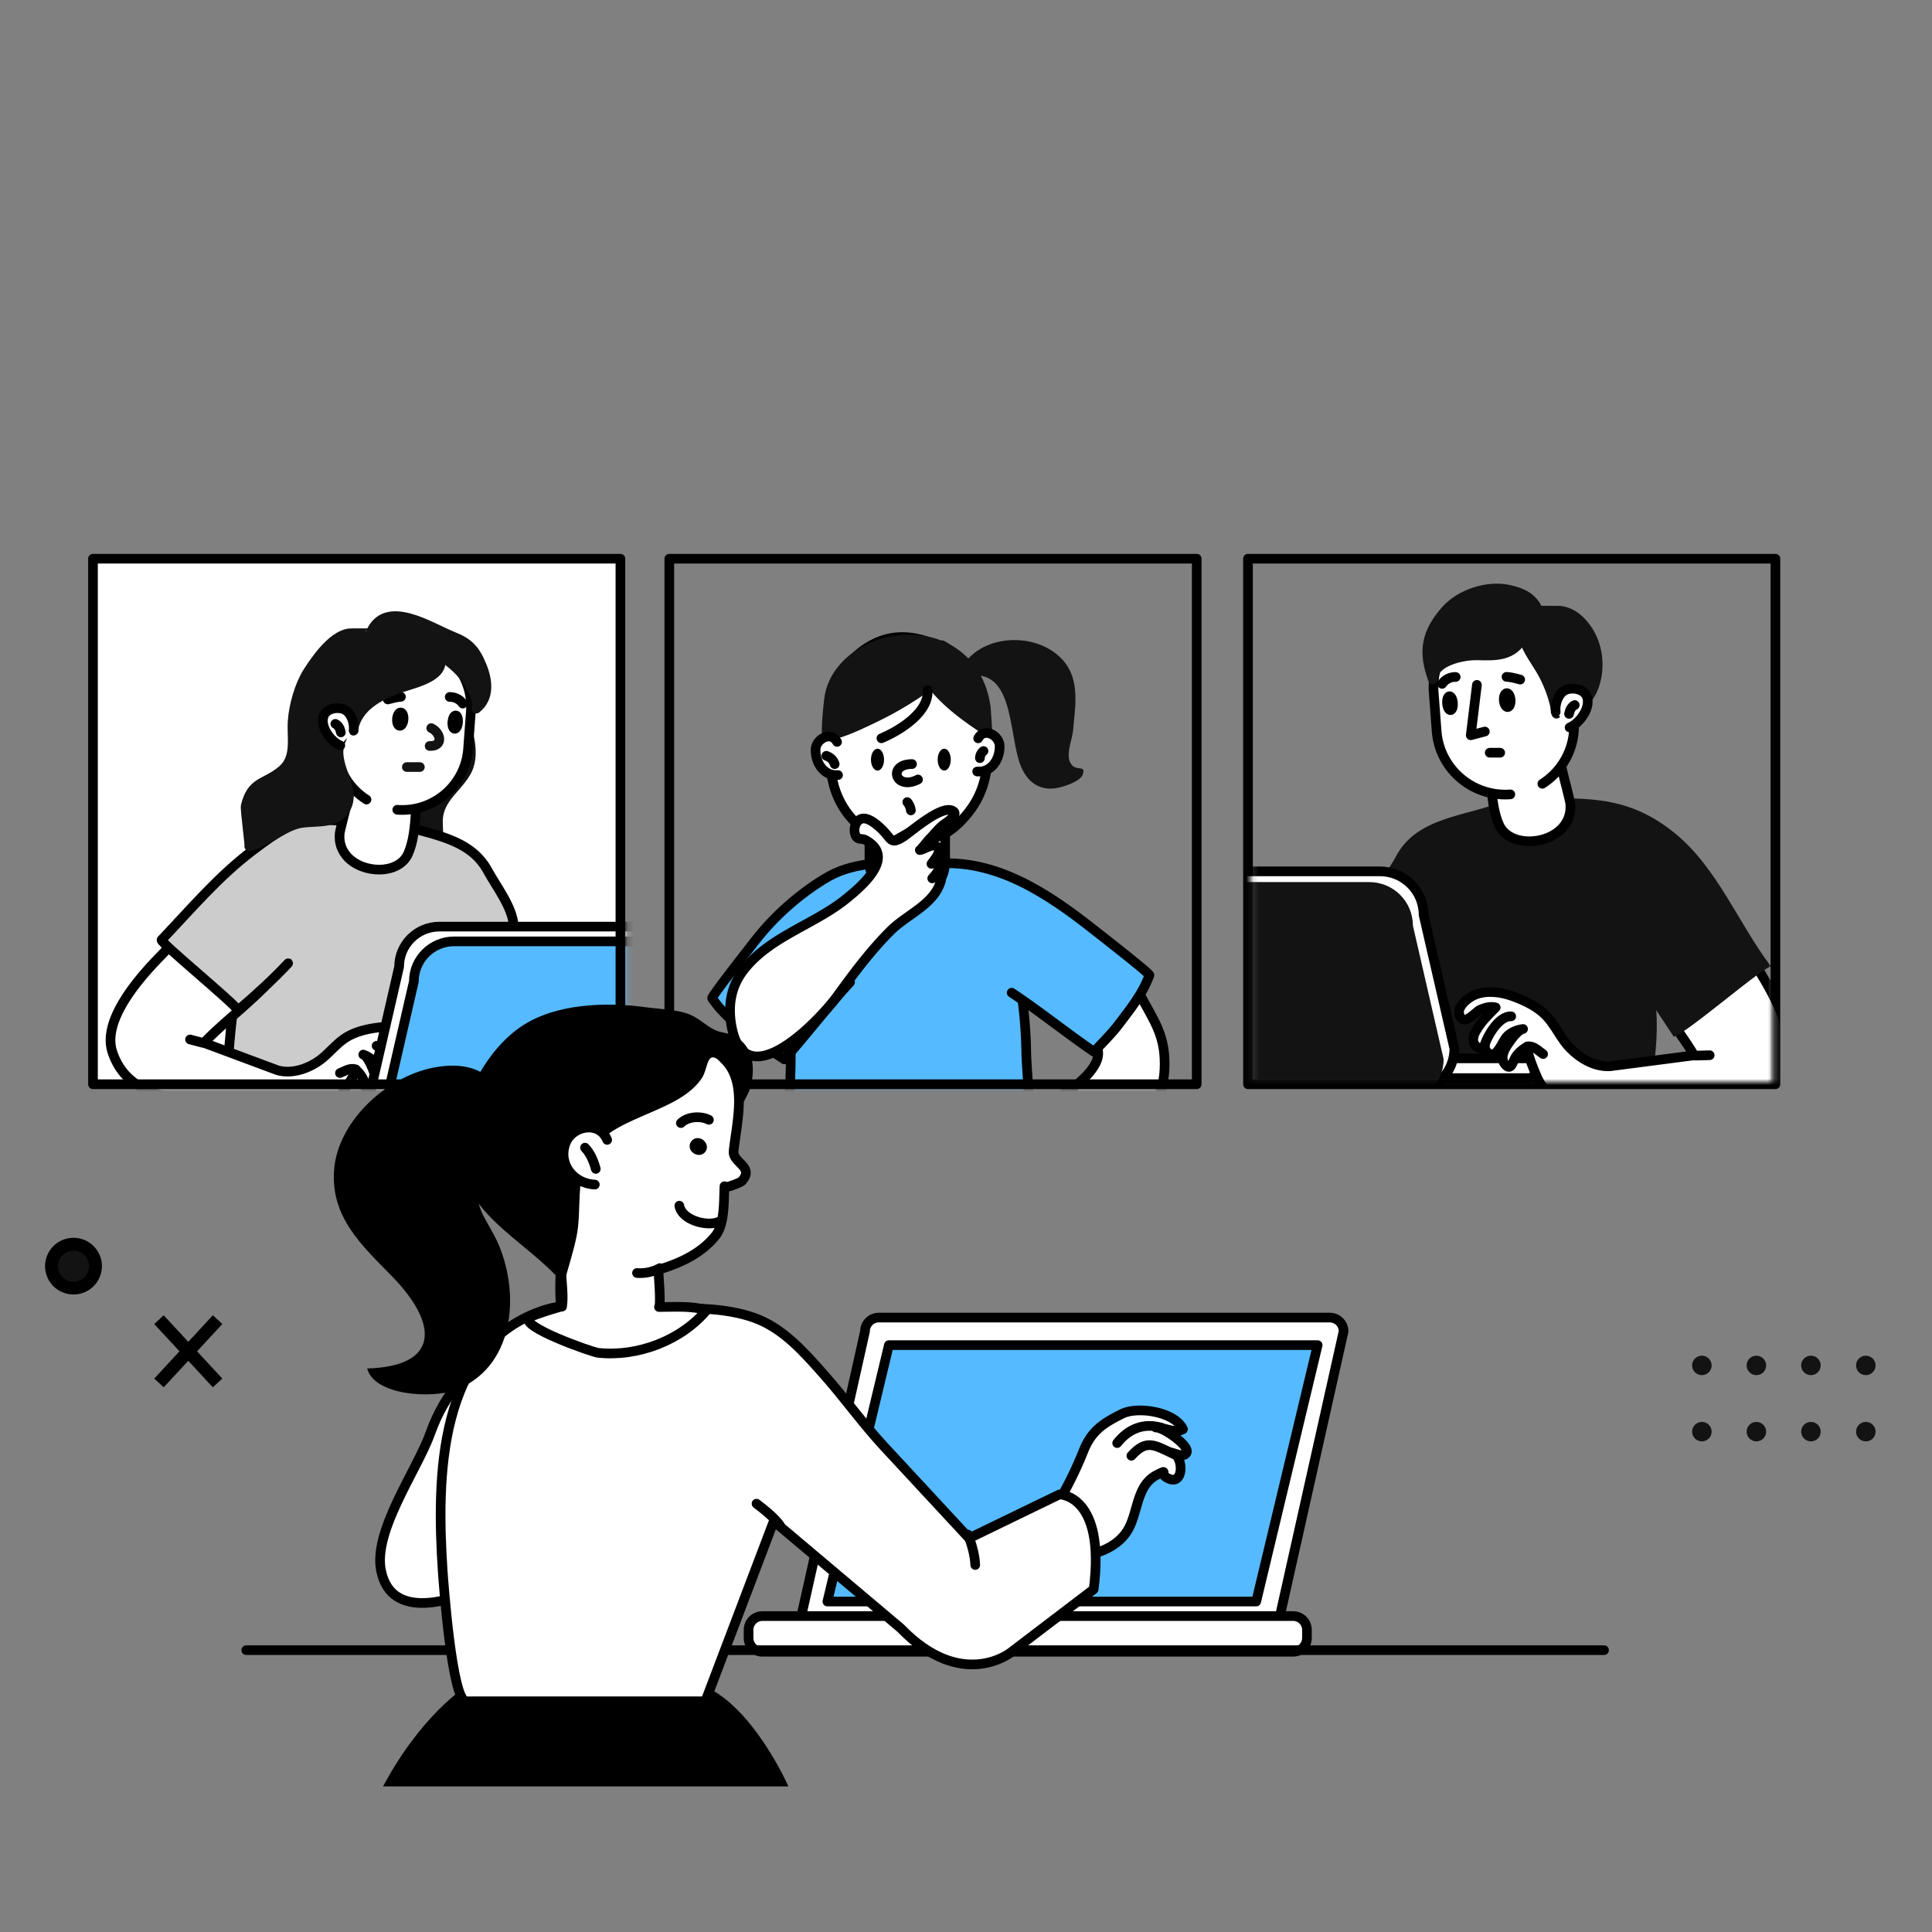 <svg width="300" height="300" viewBox="0 0 300 300" fill="none" xmlns="http://www.w3.org/2000/svg">
    <rect x="0" y="0" width="300" height="300" fill="#808080" stroke="none"/>
    <path d="M96.337 86.756H14.439v81.604h81.898V86.756z" fill="#fff"/>
    <path d="M275.687 86.756h-81.898v81.604h81.898V86.756z" stroke="#000" stroke-width="1.5" stroke-linecap="round" stroke-linejoin="round"/>
    <mask id="0ay3looiza" style="mask-type:alpha" maskUnits="userSpaceOnUse" x="103" y="87" width="83" height="82">
        <path d="M185.14 87h-81.898v81.605h81.898V87z" fill="#D9D9D9"/>
    </mask>
    <g mask="url(#0ay3looiza)">
        <path d="M176.938 154.297c2.29 4.345 4.141 6.537 3.883 11.819-.22 4.451-2.821 9.295-7.273 10.912-1.98.718-7.235 1.179-9.033-.272-1.865-1.497-.819-3.816-1.41-5.827 2.874-1.125 9.783-6.09 6.621-9.181" fill="#fff"/>
        <path d="M176.938 154.297c2.29 4.345 4.141 6.537 3.883 11.819-.22 4.451-2.821 9.295-7.273 10.912-1.98.718-7.235 1.179-9.033-.272-1.865-1.497-.819-3.816-1.41-5.827 2.874-1.125 9.783-6.09 6.621-9.181" stroke="#000" stroke-width="1.5" stroke-linecap="round" stroke-linejoin="round"/>
        <path d="M157.349 147.602a72.6 72.6 0 0 1 2.009 15.998c.023 1.722 1.752 27.687 3.117 27.506-13.461 1.798-27.294 1.594-40.892.808-.212-9.272 1.191-18.755 1.206-28.103.008-8.622.501-20.494 6.363-25.602 7.387-6.446 19.999-6.839 25.527 2.418 1.183 1.98 2.048 4.368 2.677 6.975h-.007z" fill="#55BAFF" stroke="#000" stroke-width="1.5" stroke-linecap="round" stroke-linejoin="round"/>
        <path d="M131.996 152.514c-3.155 3.393-7.121 8.569-10.208 11.985-1.555-1.073-3.178-1.965-4.687-3.189-2.525-2.056-4.702-3.642-6.522-6.302-.159-.235 5.916-7.95 6.727-8.993 2.867-3.687 6.643-7.043 10.625-9.491 4.611-2.841 8.115-2.01 12.953-3.514" fill="#55BAFF"/>
        <path d="M131.996 152.514c-3.155 3.393-7.121 8.569-10.208 11.985-1.555-1.073-3.178-1.965-4.687-3.189-2.525-2.056-4.702-3.642-6.522-6.302-.159-.235 5.916-7.95 6.727-8.993 2.867-3.687 6.643-7.043 10.625-9.491 4.611-2.841 8.115-2.01 12.953-3.514" stroke="#000" stroke-width="1.5" stroke-linecap="round" stroke-linejoin="round"/>
        <path d="M157.091 154.146c3.883 2.539 8.979 6.612 12.801 9.189 1.252-1.421 2.609-2.667 3.785-4.224 1.956-2.6 3.678-4.663 4.808-7.678.098-.264-7.66-6.294-8.699-7.111-7.136-5.614-15.175-11.025-24.632-10.194" fill="#55BAFF"/>
        <path d="M157.091 154.146c3.883 2.539 8.979 6.612 12.801 9.189 1.252-1.421 2.609-2.667 3.785-4.224 1.956-2.6 3.678-4.663 4.808-7.678.098-.264-7.66-6.294-8.699-7.111-7.136-5.614-15.175-11.025-24.632-10.194" stroke="#000" stroke-width="1.5" stroke-linecap="round" stroke-linejoin="round"/>
        <path d="M146.762 125.982v7.814c0 3.234-2.632 5.856-5.878 5.856s-5.877-2.622-5.877-5.856v-7.814" fill="#fff"/>
        <path d="M146.762 125.982v7.814c0 3.234-2.632 5.856-5.878 5.856s-5.877-2.622-5.877-5.856v-7.814" stroke="#000" stroke-width="1.5" stroke-linecap="round" stroke-linejoin="round"/>
        <path d="M153.307 118.705c.219-1.738.06-3.521-.274-5.236-.136-.681-.242-1.376-.348-2.056v-.257c-.084-4.776-2.677-8.894-6.424-10.957l-.03.446c-2.905-1.663-6.447-2.305-9.556-1.096-4.611 1.791-7.864 6.506-7.773 11.993l.113 7.141c.099 5.985 4.141 10.934 9.473 12.105l5.923-3.355-.213 3.136c0-.045 2.351-1.005 2.594-1.148a11.884 11.884 0 0 0 2.563-2.078c2.45-2.607 3.519-5.139 3.959-8.638h-.007z" fill="#fff" stroke="#000" stroke-width="1.5" stroke-linecap="round" stroke-linejoin="round"/>
        <path d="M147.55 105.874c9.639-4.285 8.919 6.144 10.603 12.038.925 3.242 3.071 5.184 6.423 4.353.918-.227 3.193-.975 3.542-1.98.523-1.519-.797-.552-1.646-1.459-1.206-1.284.015-3.846.159-5.448.319-3.68 1.123-7.821-1.577-10.859-4.482-5.048-14.743-3.967-16.472 3.06" fill="#131313"/>
        <path d="M144.464 107.166c2.518 3.129 6.537 5.834 9.859 7.897-.243-.151-.425-4.738-.508-5.358-.948-6.846-6.007-11.335-13.151-11.153-5.771.143-11.937 3.967-12.68 9.952-.068.567-.781 6.612-.03 6.567 2.29-.204 4.944-1.421 7.091-2.434 3.45-1.617 6.234-3.196 9.426-5.471h-.007z" fill="#131313"/>
        <path d="M136.865 114.64c2.707-1.134 7.424-3.96 7.174-7.481" stroke="#000" stroke-width="1.5" stroke-linecap="round" stroke-linejoin="round"/>
        <path d="M151.888 114.647c.956-1.775 3.307-.408 3.337 1.179.046 2.063-1.266 4.156-3.488 3.975" fill="#fff"/>
        <path d="M151.888 114.647c.956-1.775 3.307-.408 3.337 1.179.046 2.063-1.266 4.156-3.488 3.975" stroke="#000" stroke-width="1.5" stroke-linecap="round" stroke-linejoin="round"/>
        <path d="M129.979 115.199c-.956-1.776-3.307-.408-3.337 1.179-.038 2.063 1.266 4.156 3.488 3.975" fill="#fff"/>
        <path d="M129.979 115.199c-.956-1.776-3.307-.408-3.337 1.179-.038 2.063 1.266 4.156 3.488 3.975" stroke="#000" stroke-width="1.5" stroke-linecap="round" stroke-linejoin="round"/>
        <path d="M147.634 117.957c0 .945-.455 1.7-1.016 1.7-.562 0-1.017-.763-1.017-1.7 0-.937.455-1.7 1.017-1.7.561 0 1.016.763 1.016 1.7zM137.274 117.957c0 .945-.455 1.7-1.016 1.7-.561 0-1.016-.763-1.016-1.7 0-.937.455-1.7 1.016-1.7.561 0 1.016.763 1.016 1.7z" fill="#000"/>
        <path d="M141.62 118.645c-3.853 0-2.601 4.179.925 2.395M140.884 124.547c.304.37.501.831.554 1.292M152.715 116.62a1.431 1.431 0 0 0-.554 1.103M128.31 117.36c.645.234 1.107.658 1.297 1.292" stroke="#000" stroke-width="1.5" stroke-linecap="round" stroke-linejoin="round"/>
        <path d="M131.245 139.683c-4.983 3.959-11.846 5.811-15.827 11.017-1.942 2.539-2.397 5.494-1.828 8.622 2.093 11.472 13.863-1.125 16.411-4.647 2.564-3.536 5.271-7.171 8.388-10.247 2.366-2.335 6.401-3.914 7.569-7.224.144-.408.349-.763-.137-.975-.144-.06-.682.015-.94.106l.053-.053-.099.068s-.06.03-.075.046c.599-.643 1.425-1.663 1.137-2.653a4.307 4.307 0 0 0-1.259.393c.334-.499 1.54-1.836 1.047-2.494-.69-.906-2.063.257-2.852.356.114-.016 1.221-1.429 1.418-1.633.691-.695 1.29-1.466 2.018-2.123.364-.325 2.624-1.625 1.782-2.26-1.653-1.239-6.53 3.152-7.834 3.983-1.896 1.194-1.767.363-3.094-.99-.668-.68-2.185-2.101-3.269-1.852-1.001.235-1.365 1.565-1.054 2.456.341.968.971.507 1.63.877 4.08 2.282.963 5.932-3.177 9.219l-.008.008z" fill="#fff" stroke="#000" stroke-width="1.5" stroke-linecap="round" stroke-linejoin="round"/>
    </g>
    <path d="M185.826 86.756h-81.898v81.604h81.898V86.756z" stroke="#000" stroke-width="1.5" stroke-linecap="round" stroke-linejoin="round"/>
    <mask id="vi4knrm35b" style="mask-type:alpha" maskUnits="userSpaceOnUse" x="15" y="87" width="83" height="82">
        <path d="M97.14 87H15.242v81.605H97.14V87z" fill="#D9D9D9"/>
    </mask>
    <g mask="url(#vi4knrm35b)">
        <path d="M69.877 108.209c2.26 2.728 4.413 8.365 2.51 11.683-1.327 2.32-3.694 3.74-4.27 6.498-.44 2.086.667 4.973-.918 6.567-2.442 2.456-7.674.877-9.26-1.7" fill="#131313"/>
        <path d="M69.877 108.209c2.26 2.728 4.413 8.365 2.51 11.683-1.327 2.32-3.694 3.74-4.27 6.498-.44 2.086.667 4.973-.918 6.567-2.442 2.456-7.674.877-9.26-1.7" stroke="#131313" stroke-width="1.5" stroke-linecap="round" stroke-linejoin="round"/>
        <path d="M44.501 133.305c-2.715 4.685-4.778 9.869-6.264 14.282-3.056 9.083-2.564 19.473-3.86 28.889.743-5.388 34.256-2.139 38.51-2.388-1.13-5.72-.841-11.856-.31-17.645.614-6.589 2.38-14.176 1.592-20.773-.538-4.511-3.557-4.874-7.85-6.317-3.791-1.27-7.788-2.607-11.815-2.789-5.764-.264-7.334 2.124-10.01 6.741h.007z" fill="#CCC" stroke="#000" stroke-width="1.5" stroke-linecap="round" stroke-linejoin="round"/>
        <path d="M61.603 127.849c4.975 1.768 11.292 2.138 14.106 7.322 1.32 2.434 3.92 5.751 4.05 8.6.159 3.604-3.967 5.048-7.478 5.357" fill="#CCC"/>
        <path d="M61.603 127.849c4.975 1.768 11.292 2.138 14.106 7.322 1.32 2.434 3.92 5.751 4.05 8.6.159 3.604-3.967 5.048-7.478 5.357M31.6 161.952c-1.38.106-2.745-.227-4.125-.045" stroke="#000" stroke-width="1.5" stroke-linecap="round" stroke-linejoin="round"/>
        <path d="M52.093 162.421c.485-.461.993-.9 1.554-1.262 1.54-.99 3.436-1.406 5.233-1.625 1.767-.219 3.762-.053 5.278.96.888.589 2.313 2.312 1.563 3.415-1.017 1.497-2.078-1.02-2.73-1.481-.577-.408-1.335-.839-2.063-.786.834 1.353 1.524 2.358 1.987 3.9.22.733.303 1.594-.44 2.093-.41.279-1.29.378-1.267-.408-.015.695-.85 1.375-1.517.952-.682-.431-.857-2.101-1.236-2.789-.417-.755-1.228-1.345-2.047-1.632.712.25 1.425 2.108 1.66 2.743.372.983.607 2.275-.47 2.902-.932.544-.796-.831-1.077-1.549-.288-.748-.697-1.232-1.258-1.768.159.151-1.01 1.995-1.13 2.176a56.87 56.87 0 0 1-1.237 1.768c-.758 1.013-1.827 1.897-3.056 2.275-2.002.604-4.77-.439-6.825-.59-2.624-.196-5.21.046-7.834-.249-6.629-.756-15.191-.461-17.732-8.108-1.668-5.026 4.354-11.728 7.57-15 1.06-1.081 8.978-9.915 10.708-8.396 3.117 2.743 5.589 6.25 8.713 9.091-2.783 4.632-8.933 8.849-12.778 12.876l11.353 4.232c.038.015.083.023.129.038 2.13.589 4.497-.197 6.256-1.39 1.001-.673 1.813-1.572 2.685-2.388h.008z" fill="#fff" stroke="#000" stroke-width="1.5" stroke-linecap="round" stroke-linejoin="round"/>
        <path d="M56.605 127.667c-2.943 0-6.69-.717-9.48-.105-2.776.604-5.786 2.909-8 4.587-5.241 3.974-9.526 9.06-14.039 13.798-.303.325 11.042 9.62 11.884 10.919 2.548-2.176 5.476-4.821 7.766-7.284" fill="#CCC"/>
        <path d="M56.605 127.667c-2.943 0-6.69-.717-9.48-.105-2.776.604-5.786 2.909-8 4.587-5.241 3.974-9.526 9.06-14.039 13.798-.303.325 11.042 9.62 11.884 10.919 2.548-2.176 5.476-4.821 7.766-7.284M31.442 161.914c-.645-.166-1.29-.34-1.934-.506M61.3 167.892c.045-1.527-.971-5.169-2.822-5.502M55.187 166.04c-.85-.279-1.616.28-2.397.582" stroke="#000" stroke-width="1.5" stroke-linecap="round" stroke-linejoin="round"/>
        <path d="M53.92 133.025c2.465 2.705 7.986 2.796 9.442-.431 1.6-3.551 1.085-9.513 1.532-13.443l-9.965-1.126c.88.098-2.093 10.443-2.184 11.403-.137 1.481.349 2.683 1.183 3.597h-.008z" fill="#fff" stroke="#000" stroke-width="1.5" stroke-linecap="round" stroke-linejoin="round"/>
        <path d="M61.686 125.741c1.183.09 2.336-.031 3.42-.318 4.096-1.096 7.243-4.662 7.577-9.121l.432-5.796c.425-5.629-3.815-10.541-9.472-10.957-5.65-.423-10.58 3.801-10.997 9.438l-.432 5.796a10.216 10.216 0 0 0 4.694 9.371" fill="#fff"/>
        <path d="M61.686 125.741c1.183.09 2.336-.031 3.42-.318 4.096-1.096 7.243-4.662 7.577-9.121l.432-5.796c.425-5.629-3.815-10.541-9.472-10.957-5.65-.423-10.58 3.801-10.997 9.438l-.432 5.796a10.216 10.216 0 0 0 4.694 9.371" stroke="#000" stroke-width="1.5" stroke-linecap="round" stroke-linejoin="round"/>
        <path d="M70.248 112.101c-.045.574.114 1.058.357 1.073.242.015.47-.439.515-1.013.046-.574-.113-1.058-.356-1.073-.243-.015-.47.438-.516 1.013zM61.648 111.632c-.045.575.144 1.058.425 1.081.28.022.538-.431.584-1.005.045-.575-.144-1.058-.425-1.081-.28-.023-.538.431-.584 1.005z" fill="#000" stroke="#000" stroke-width="1.5" stroke-linecap="round" stroke-linejoin="round"/>
        <path d="M71.864 109.252c-.47-.673-1.214-1.035-2.033-1.028M60.215 108.61c.697-.182 1.327-.363 2.04-.408" stroke="#000" stroke-width="1.5" stroke-linecap="round" stroke-linejoin="round"/>
        <path d="M69.224 102.375c1.13.847 2.215 1.799 3.026 2.925.857 1.186 2.101 3.272 1.7 4.738 2.107-1.67 1.796-4.345.894-6.575-1.024-2.531-2.032-3.65-4.474-4.61-3.474-1.367-10.474-6.082-12.832-.573-.046.105-3.064 0-3.466.083-2.548.476-4.983 3.944-6.287 6-1.297 2.048-2.184 5.221-2.344 7.624-.182 2.63.675 5.675-1.66 7.633-2.64 2.206-4.687 1.609-5.628 5.524-.121.521.675 6.234.546 6.264 2.465-.567 4.74-2.652 7.288-3.431 2.404-.733 5.78.295 7.493-2.131 2.39-3.362-2.442-7.216-.394-11.191-.44.846-4.747-1.534-1.699-3.438 1.767-1.111 3.762.189 3.45 2.221.577-3.793 4.263-5.577 7.54-6.687 2.206-.749 7.477-1.867 5.68-5.23.386.272.78.552 1.167.847v.007z" fill="#131313" stroke="#131313" stroke-width="1.5" stroke-linecap="round" stroke-linejoin="round"/>
        <path d="M54.914 113.431c.151-1.043-.327-2.592-1.274-3.159-.964-.574-2.723-.348-3.284.703-.872 1.64.978 4.194 2.487 4.783" fill="#fff"/>
        <path d="M54.914 113.431c.151-1.043-.327-2.592-1.274-3.159-.964-.574-2.723-.348-3.284.703-.872 1.64.978 4.194 2.487 4.783" stroke="#000" stroke-width="1.5" stroke-linecap="round" stroke-linejoin="round"/>
        <path d="M52.077 112.403c.493.212.751.801.85 1.322" stroke="#000" stroke-width="1.5" stroke-linecap="round" stroke-linejoin="round"/>
        <path d="M57.56 169.282c0 3.438 2.799 6.227 6.25 6.227H94.1c3.45 0 6.249-2.789 6.249-6.227l4.406-19.171c0-3.438-2.799-6.227-6.25-6.227H68.224c-3.45 0-6.249 2.789-6.249 6.227l-4.406 19.171h-.008z" fill="#fff" stroke="#000" stroke-width="1.5" stroke-linecap="round" stroke-linejoin="round"/>
        <path d="M59.866 171.572c0 3.438 2.798 6.227 6.249 6.227h30.282c3.451 0 6.249-2.789 6.249-6.227l4.407-19.171c0-3.439-2.799-6.227-6.249-6.227h-30.29c-3.451 0-6.25 2.788-6.25 6.227l-4.406 19.171h.008z" fill="#55BAFF" stroke="#000" stroke-width="1.5" stroke-linecap="round" stroke-linejoin="round"/>
        <path d="M66.964 113.06c1.494.703 1.927 2.864-.25 2.774M65.197 119.106h-2.025" stroke="#131313" stroke-width="1.5" stroke-linecap="round" stroke-linejoin="round"/>
    </g>
    <path d="M96.337 86.756H14.439v81.604h81.898V86.756z" stroke="#000" stroke-width="1.5" stroke-linecap="round" stroke-linejoin="round"/>
    <path d="M72.372 261.903s-6.826 4.156-12.893 15.491h62.946s-5.309-12.091-12.892-15.491H72.372z" fill="#000"/>
    <path d="M198.772 250.817a2.14 2.14 0 0 1-2.147 2.139h-70.021a2.14 2.14 0 0 1-2.146-2.139l9.859-44.078c0-1.186.963-2.146 2.146-2.146h70.021c1.191 0 2.147.96 2.147 2.146l-9.859 44.078z" fill="#fff" stroke="#000" stroke-width="1.5" stroke-linecap="round" stroke-linejoin="round"/>
    <path d="M195.063 248.686h-66.586l9.548-39.816h66.579l-9.541 39.816z" fill="#55BAFF" stroke="#000" stroke-width="1.5" stroke-linecap="round" stroke-linejoin="round"/>
    <path d="M200.797 250.946h-82.414a2.142 2.142 0 0 0-2.146 2.138v1.262c0 1.181.961 2.139 2.146 2.139h82.414a2.143 2.143 0 0 0 2.146-2.139v-1.262a2.142 2.142 0 0 0-2.146-2.138z" fill="#fff" stroke="#000" stroke-width="1.5" stroke-linecap="round" stroke-linejoin="round"/>
    <path d="M38.244 256.235h210.831" stroke="#000" stroke-width="1.5" stroke-linecap="round" stroke-linejoin="round"/>
    <path d="M78.06 207.873c-5.165 4.655-8.927 8.184-11.247 14.697-2.025 5.668-8.896 15.144-7.645 21.31 1.608 7.973 11.27 4.663 16.237 2.275" fill="#fff"/>
    <path d="M78.06 207.873c-5.165 4.655-8.927 8.184-11.247 14.697-2.025 5.668-8.896 15.144-7.645 21.31 1.608 7.973 11.27 4.663 16.237 2.275" stroke="#000" stroke-width="1.5" stroke-linecap="round" stroke-linejoin="round"/>
    <path d="M163.029 234.827c-.933 1.194-1.843 2.411-2.161 3.514-.865 2.925 1.797 3.37 4.345 3.423 3.534.076 7.789-.869 9.799-3.997 1.782-2.781 1.334-7.126 4.694-8.781 1.752-.861.44-.242 1.259.325 2.965 2.048 2.973-3.408.933-3.748.629.106 2.017.854 2.366-.03.432-1.104-3.694-3.945-4.778-3.869 1.297-.091 2.867 1.012 4.209.264-1.259-2.72-7.03-3.589-9.449-2.395-3.042 1.511-4.786 2.697-6.022 5.811a58.922 58.922 0 0 1-3.185 6.695c-.478.861-1.252 1.821-2.01 2.788z" fill="#fff" stroke="#000" stroke-width="1.5" stroke-linecap="round" stroke-linejoin="round"/>
    <path d="M182.246 225.782c-2.965-1.368-4.178-2.38-6.567.272M180.305 221.686c-2.677-.778-5.051.144-6.833 2.396" stroke="#000" stroke-width="1.5" stroke-linecap="round" stroke-linejoin="round"/>
    <path d="M103.845 203.127c4.353-.007 9.017.015 13.173 1.466 4.543 1.587 7.819 5.358 10.913 8.849 3.231 3.635 5.968 7.526 9.336 11.161 4.406 4.753 8.812 9.499 13.218 14.252l14.03-6.801s7.205 0 5.309 14.736l-12.892 9.823s-7.584 6.046-17.064-3.778L120.15 236.21l-10.617 27.96H72.372c-2.2 0-3.542-18.922-3.625-20.131-.963-14.441-.88-35.312 15.91-40.655 3.353-1.065 6.508-.499 9.89-.257 2.283.166 5.65.015 9.29 0h.008z" fill="#fff" stroke="#000" stroke-width="1.5" stroke-linecap="round" stroke-linejoin="round"/>
    <path d="M113.916 178.727c.463-4.338 2.116-10.421-1.175-13.973-3.512-3.793-8.077-5.735-13.234-5.856-7.25-.182-16.245 6.657-17.352 14.093-.523 3.506-1.418 7.783-.235 11.169.986 2.826 3.086 4.927 5.536 6.703a7.519 7.519 0 0 0-.243 1.858c0 3.484-.53 7.383 0 10.822.774 5.01 6 5.569 10.072 4.639 6.188-1.413 5.225-5.448 4.952-11.025 3.314-.975 6.674-2.516 8.881-5.297 1.441-1.814 1.259-5.418 1.38-7.662-.023.445 2.495-.582 2.685-.794 2.04-2.237-1.457-2.819-1.267-4.67v-.007z" fill="#fff" stroke="#000" stroke-width="1.5" stroke-linecap="round" stroke-linejoin="round"/>
    <path d="M105.49 187.22c.357 2.184 4.179 3.287 6.067 2.517M98.915 197.671a6.407 6.407 0 0 0 3.542-.755M105.725 174.389c1.07-1.02 3.042-1.164 4.354-.506" stroke="#000" stroke-width="1.5" stroke-linecap="round" stroke-linejoin="round"/>
    <path d="M108.145 179.278a1.746 1.746 0 0 1-.463-.226c-1.304-.907-.265-2.827 1.214-2.207.159.068.31.166.447.31 1.039 1.088 0 2.486-1.198 2.123z" fill="#000"/>
    <path d="M150.296 238.288c.576 1.429 1.084 3.189 1.137 4.723" stroke="#000" stroke-width="1.5" stroke-linecap="round" stroke-linejoin="round"/>
    <path d="M69.027 165.533c-.334.03-.667.068-1 .121-7.547 1.103-15.586 8.244-16.154 16.042-.531 7.338 4.353 11.728 8.994 16.481 7.394 7.58 7.25 14.003-3.853 14.32 1.123 4.255 10.163 4.693 13.712 3.34 9.032-3.445 10.079-14.516 6.727-22.511-1.737-4.133-4.634-6.196-2.64-11.154 1.95-4.843 6.462-7.624 2.405-13.39-1.98-2.819-4.998-3.529-8.198-3.249h.007z" fill="#000"/>
    <path d="M87.16 197.482c.046 1.776.372 3.665.114 5.411.023-.136-4.619 1.345-5.043 1.655-1.873 1.367 9.753 5.418 10.625 5.516 6.188.665 12.923-1.934 16.859-6.612-2.313-.718-4.93-.499-7.387-.499" fill="#fff"/>
    <path d="M87.16 197.482c.046 1.776.372 3.665.114 5.411.023-.136-4.619 1.345-5.043 1.655-1.873 1.367 9.753 5.418 10.625 5.516 6.188.665 12.923-1.934 16.859-6.612-2.313-.718-4.93-.499-7.387-.499" stroke="#000" stroke-width="1.5" stroke-linecap="round" stroke-linejoin="round"/>
    <path d="m113.931 160.825.046.022c3.056 1.542 3.329 5.018 2.563 7.95-.379 1.443-2.101 3.695-2.055 5.101-.099-3.091.151-6.582-2.366-8.879-2.541-2.328-2.018.793-3.208 2.509-1.858 2.667-5.241 4.065-8.115 5.327-3.382 1.489-7.121 2.887-9.146 6.159-2.366 3.823-1.26 8.743-2.124 12.982-.508 2.486-1.357 4.972-1.971 7.428-6.272-7.428-16.821-10.98-16.298-22.488.288-6.408 4.33-13.874 9.593-17.487 5.34-3.657 13.295-3.891 19.476-3.037 2.192.302 4.907.317 6.909 1.179 1.403.604 2.464 1.745 3.83 2.372.925.424 1.964.408 2.874.854l-.008.008z" fill="#000"/>
    <path d="M94.281 177.004c-1.25-3.053-5.566-2.207-6.522.68-1.069 3.204 1.396 6.121 4.604 6.257" fill="#fff"/>
    <path d="M94.281 177.004c-1.25-3.053-5.566-2.207-6.522.68-1.069 3.204 1.396 6.121 4.604 6.257" stroke="#000" stroke-width="1.5" stroke-linecap="round" stroke-linejoin="round"/>
    <path d="M90.838 178.205c.857.907 1.343 2.093 1.676 3.302M117.473 233.49c1.327 1.02 2.601 2.01 3.625 3.347" stroke="#000" stroke-width="1.5" stroke-linecap="round" stroke-linejoin="round"/>
    <path d="M264.266 213.532c.837 0 1.517-.676 1.517-1.511 0-.835-.68-1.511-1.517-1.511-.838 0-1.517.676-1.517 1.511 0 .835.679 1.511 1.517 1.511zM272.729 213.532c.838 0 1.517-.676 1.517-1.511 0-.835-.679-1.511-1.517-1.511-.837 0-1.516.676-1.516 1.511 0 .835.679 1.511 1.516 1.511zM281.2 213.532c.838 0 1.517-.676 1.517-1.511 0-.835-.679-1.511-1.517-1.511-.837 0-1.516.676-1.516 1.511 0 .835.679 1.511 1.516 1.511zM264.266 223.817c.837 0 1.517-.677 1.517-1.511 0-.835-.68-1.512-1.517-1.512-.838 0-1.517.677-1.517 1.512 0 .834.679 1.511 1.517 1.511zM272.729 223.817c.838 0 1.517-.677 1.517-1.511 0-.835-.679-1.512-1.517-1.512-.837 0-1.516.677-1.516 1.512 0 .834.679 1.511 1.516 1.511zM281.2 223.817c.838 0 1.517-.677 1.517-1.511 0-.835-.679-1.512-1.517-1.512-.837 0-1.516.677-1.516 1.512 0 .834.679 1.511 1.516 1.511zM289.725 213.532c.837 0 1.517-.676 1.517-1.511 0-.835-.68-1.511-1.517-1.511-.838 0-1.517.676-1.517 1.511 0 .835.679 1.511 1.517 1.511zM289.725 223.817c.837 0 1.517-.677 1.517-1.511 0-.835-.68-1.512-1.517-1.512-.838 0-1.517.677-1.517 1.512 0 .834.679 1.511 1.517 1.511z" fill="#131313"/>
    <path d="m33.785 204.918-9.1 9.824M24.684 204.918l9.101 9.824" stroke="#000" stroke-width="2" stroke-miterlimit="10"/>
    <path d="M11.413 200.006a3.406 3.406 0 0 0 3.412-3.4 3.407 3.407 0 0 0-3.412-3.401A3.407 3.407 0 0 0 8 196.606c0 1.878 1.528 3.4 3.413 3.4z" fill="#131313" stroke="#000" stroke-width="2" stroke-miterlimit="10"/>
    <mask id="mlytg8qsec" style="mask-type:alpha" maskUnits="userSpaceOnUse" x="194" y="86" width="82" height="82">
        <path d="M275.242 86h-81v82h81V86z" fill="#D9D9D9"/>
    </mask>
    <g mask="url(#mlytg8qsec)">
        <path d="M252.367 139.612c3.974 8.924 5.741 15.937 4.52 25.27-.812 6.241 3.678 18.241.902 23.584-4.398 8.463-23.366 6.007-28.212-.574-2.609-3.544-3.981-11.539-4.952-15.892-2.434-10.942-4.247-22.799-4.073-33.975.167-10.496 13.295-15.854 21.736-10.489 4.406 2.796 7.963 7.338 10.071 12.061l.008.015z" fill="#131313"/>
        <path d="M232.133 124.899c-5.392 1.912-12.24 2.32-15.281 7.935-1.434 2.637-4.255 6.234-4.391 9.31-.175 3.906 4.292 5.471 8.107 5.803M238.951 167.579a3.61 3.61 0 0 1-3.618 3.605h-35.788a3.61 3.61 0 0 1-3.617-3.605 3.61 3.61 0 0 1 3.617-3.604h35.788a3.61 3.61 0 0 1 3.618 3.604z" fill="#131313"/>
        <path d="M238.769 165.872c0 .846-.69 1.534-1.54 1.534h-18.618a1.538 1.538 0 0 1-1.539-1.534c0-.847.69-1.534 1.539-1.534h18.618c.85 0 1.54.687 1.54 1.534z" fill="#fff" stroke="#000" stroke-width="1.5" stroke-linecap="round" stroke-linejoin="round"/>
        <path d="M225.831 162.826c0 3.726-3.034 6.748-6.773 6.748h-32.815c-3.739 0-6.772-3.022-6.772-6.748l-4.778-20.773c0-3.726 3.033-6.748 6.772-6.748h32.816c3.738 0 6.772 3.022 6.772 6.748l4.778 20.773z" fill="#fff" stroke="#000" stroke-width="1.5" stroke-linecap="round" stroke-linejoin="round"/>
        <path d="M224.162 164.489c0 3.725-3.033 6.748-6.772 6.748h-32.815c-3.739 0-6.765-3.023-6.765-6.748l-4.778-20.774c0-3.725 3.034-6.748 6.772-6.748h32.816c3.739 0 6.772 3.023 6.772 6.748l4.778 20.774h-.008z" fill="#131313"/>
        <path d="M263.128 163.914c1.434.454 2.95.423 4.369.96" stroke="#000" stroke-width="1.5" stroke-linecap="round" stroke-linejoin="round"/>
        <path d="M241.393 159.411c-.402-.605-.827-1.187-1.327-1.708-1.381-1.421-3.284-2.32-5.127-2.993-1.812-.657-3.959-.975-5.809-.279-1.085.408-3.011 1.874-2.488 3.226.706 1.829 2.45-.566 3.239-.891.713-.295 1.615-.559 2.373-.325-1.213 1.224-2.184 2.116-3.056 3.627-.417.718-.705 1.61-.053 2.32.364.393 1.266.71 1.441-.113-.152.74.561 1.654 1.365 1.375.819-.287 1.418-2.003 1.987-2.645.629-.703 1.623-1.118 2.563-1.224-.811.091-2.017 1.874-2.427 2.486-.629.945-1.198 2.259-.212 3.181.85.801 1.047-.687 1.517-1.375.493-.718 1.046-1.133 1.759-1.564-.204.121.577 2.357.653 2.569.273.726.561 1.451.872 2.169.546 1.247 1.456 2.448 2.669 3.143 1.29.741 2.761.325 3.982.839 4.512 1.904 9.442 2.69 14.318 2.849 3.868.129 10.041.589 13.484-1.473 8.706-5.23 4.27-14.94.304-21.439-.85-1.398-7.038-12.657-9.238-11.471-3.966 2.139-7.432 5.229-11.436 7.474 1.797 5.569 7.25 11.524 10.322 16.7l-13.022 1.693c-.045 0-.091 0-.144.007-2.389.106-4.694-1.307-6.264-2.992-.888-.952-1.532-2.101-2.245-3.182v.016z" fill="#fff" stroke="#000" stroke-width="1.5" stroke-linecap="round" stroke-linejoin="round"/>
        <path d="M239.906 124.023c7.819-.22 13.697.113 20.113 5.32 6.681 5.418 9.92 14.093 15.031 20.788-.523-.68-13.075 10.322-15.152 10.844-2.935-4.489-6.523-9.65-9.078-14.381" fill="#131313"/>
        <path d="M263.31 163.914c.721-.022 1.449-.037 2.169-.06M230.328 162.939c.326-1.624 2.29-5.221 4.33-5.123M237.229 162.479c.971-.091 1.631.687 2.382 1.194" stroke="#000" stroke-width="1.5" stroke-linecap="round" stroke-linejoin="round"/>
        <path d="M242.606 128.542c-2.563 2.818-8.312 2.909-9.828-.454-1.669-3.695-1.13-9.907-1.593-13.987l10.375-1.172c-.918.106 2.184 10.874 2.275 11.872.136 1.542-.364 2.796-1.229 3.748v-.007z" fill="#fff" stroke="#000" stroke-width="1.5" stroke-linecap="round" stroke-linejoin="round"/>
        <path d="M234.522 123.35a10.695 10.695 0 0 1-3.557-.332c-4.262-1.141-7.538-4.859-7.887-9.492l-.455-6.03c-.44-5.864 3.974-10.972 9.859-11.403 5.885-.438 11.012 3.96 11.452 9.824l.455 6.03c.303 4.035-1.699 7.715-4.892 9.756" fill="#fff"/>
        <path d="M234.522 123.35a10.695 10.695 0 0 1-3.557-.332c-4.262-1.141-7.538-4.859-7.887-9.492l-.455-6.03c-.44-5.864 3.974-10.972 9.859-11.403 5.885-.438 11.012 3.96 11.452 9.824l.455 6.03c.303 4.035-1.699 7.715-4.892 9.756" stroke="#000" stroke-width="1.5" stroke-linecap="round" stroke-linejoin="round"/>
        <path d="M225.611 109.159c.045.597-.121 1.095-.372 1.118-.25.015-.493-.453-.538-1.05-.046-.597.121-1.104.371-1.119.251-.015.493.454.539 1.051zM234.56 108.675c.045.597-.152 1.103-.44 1.126-.288.023-.561-.446-.607-1.05-.045-.597.152-1.104.448-1.126.288-.023.561.446.606 1.05h-.007z" fill="#000" stroke="#000" stroke-width="1.5" stroke-linecap="round" stroke-linejoin="round"/>
        <path d="M223.927 106.189a2.483 2.483 0 0 1 2.109-1.066M236.054 105.524c-.728-.189-1.38-.378-2.124-.423M229.335 106.348l-.956 7.821 2.184-.575" stroke="#000" stroke-width="1.5" stroke-linecap="round" stroke-linejoin="round"/>
        <path d="M229.282 101.768c-2.116-.053-6.834.937-6.78 3.718-1.601-4.36-1.017-7.24 1.926-10.647 2.267-2.622 6.56-4.005 9.904-3.257 2.025.46 3.663 1.179 4.505 3.189.046.113 3.193 0 3.61.083 1.403.264 2.397.937 3.367 2.048 1.972 2.26 2.647 5.403 2.078 8.312-.447 2.305-1.357 3.166-2.715 5.048.652-.899.675-3.03-.553-3.491-1.752-.658-3.125 2.781-2.935 4.058-.311-2.094-1.024-4.149-2.002-6.015-1.009-1.92-2.556-3.711-3.133-5.82-1.721 2.978-4.216 2.842-7.265 2.767l-.007.007z" fill="#131313" stroke="#131313" stroke-width="1.5" stroke-linecap="round" stroke-linejoin="round"/>
        <path d="M241.567 110.542c-.159-1.089.342-2.698 1.328-3.288 1.001-.597 2.836-.362 3.42.726.91 1.708-1.016 4.36-2.586 4.98" fill="#fff"/>
        <path d="M241.567 110.542c-.159-1.089.342-2.698 1.328-3.288 1.001-.597 2.836-.362 3.42.726.91 1.708-1.016 4.36-2.586 4.98" stroke="#000" stroke-width="1.5" stroke-linecap="round" stroke-linejoin="round"/>
        <path d="M244.525 109.476c-.508.219-.781.831-.887 1.375M232.952 116.882h-1.63" stroke="#000" stroke-width="1.5" stroke-linecap="round" stroke-linejoin="round"/>
    </g>
</svg>
